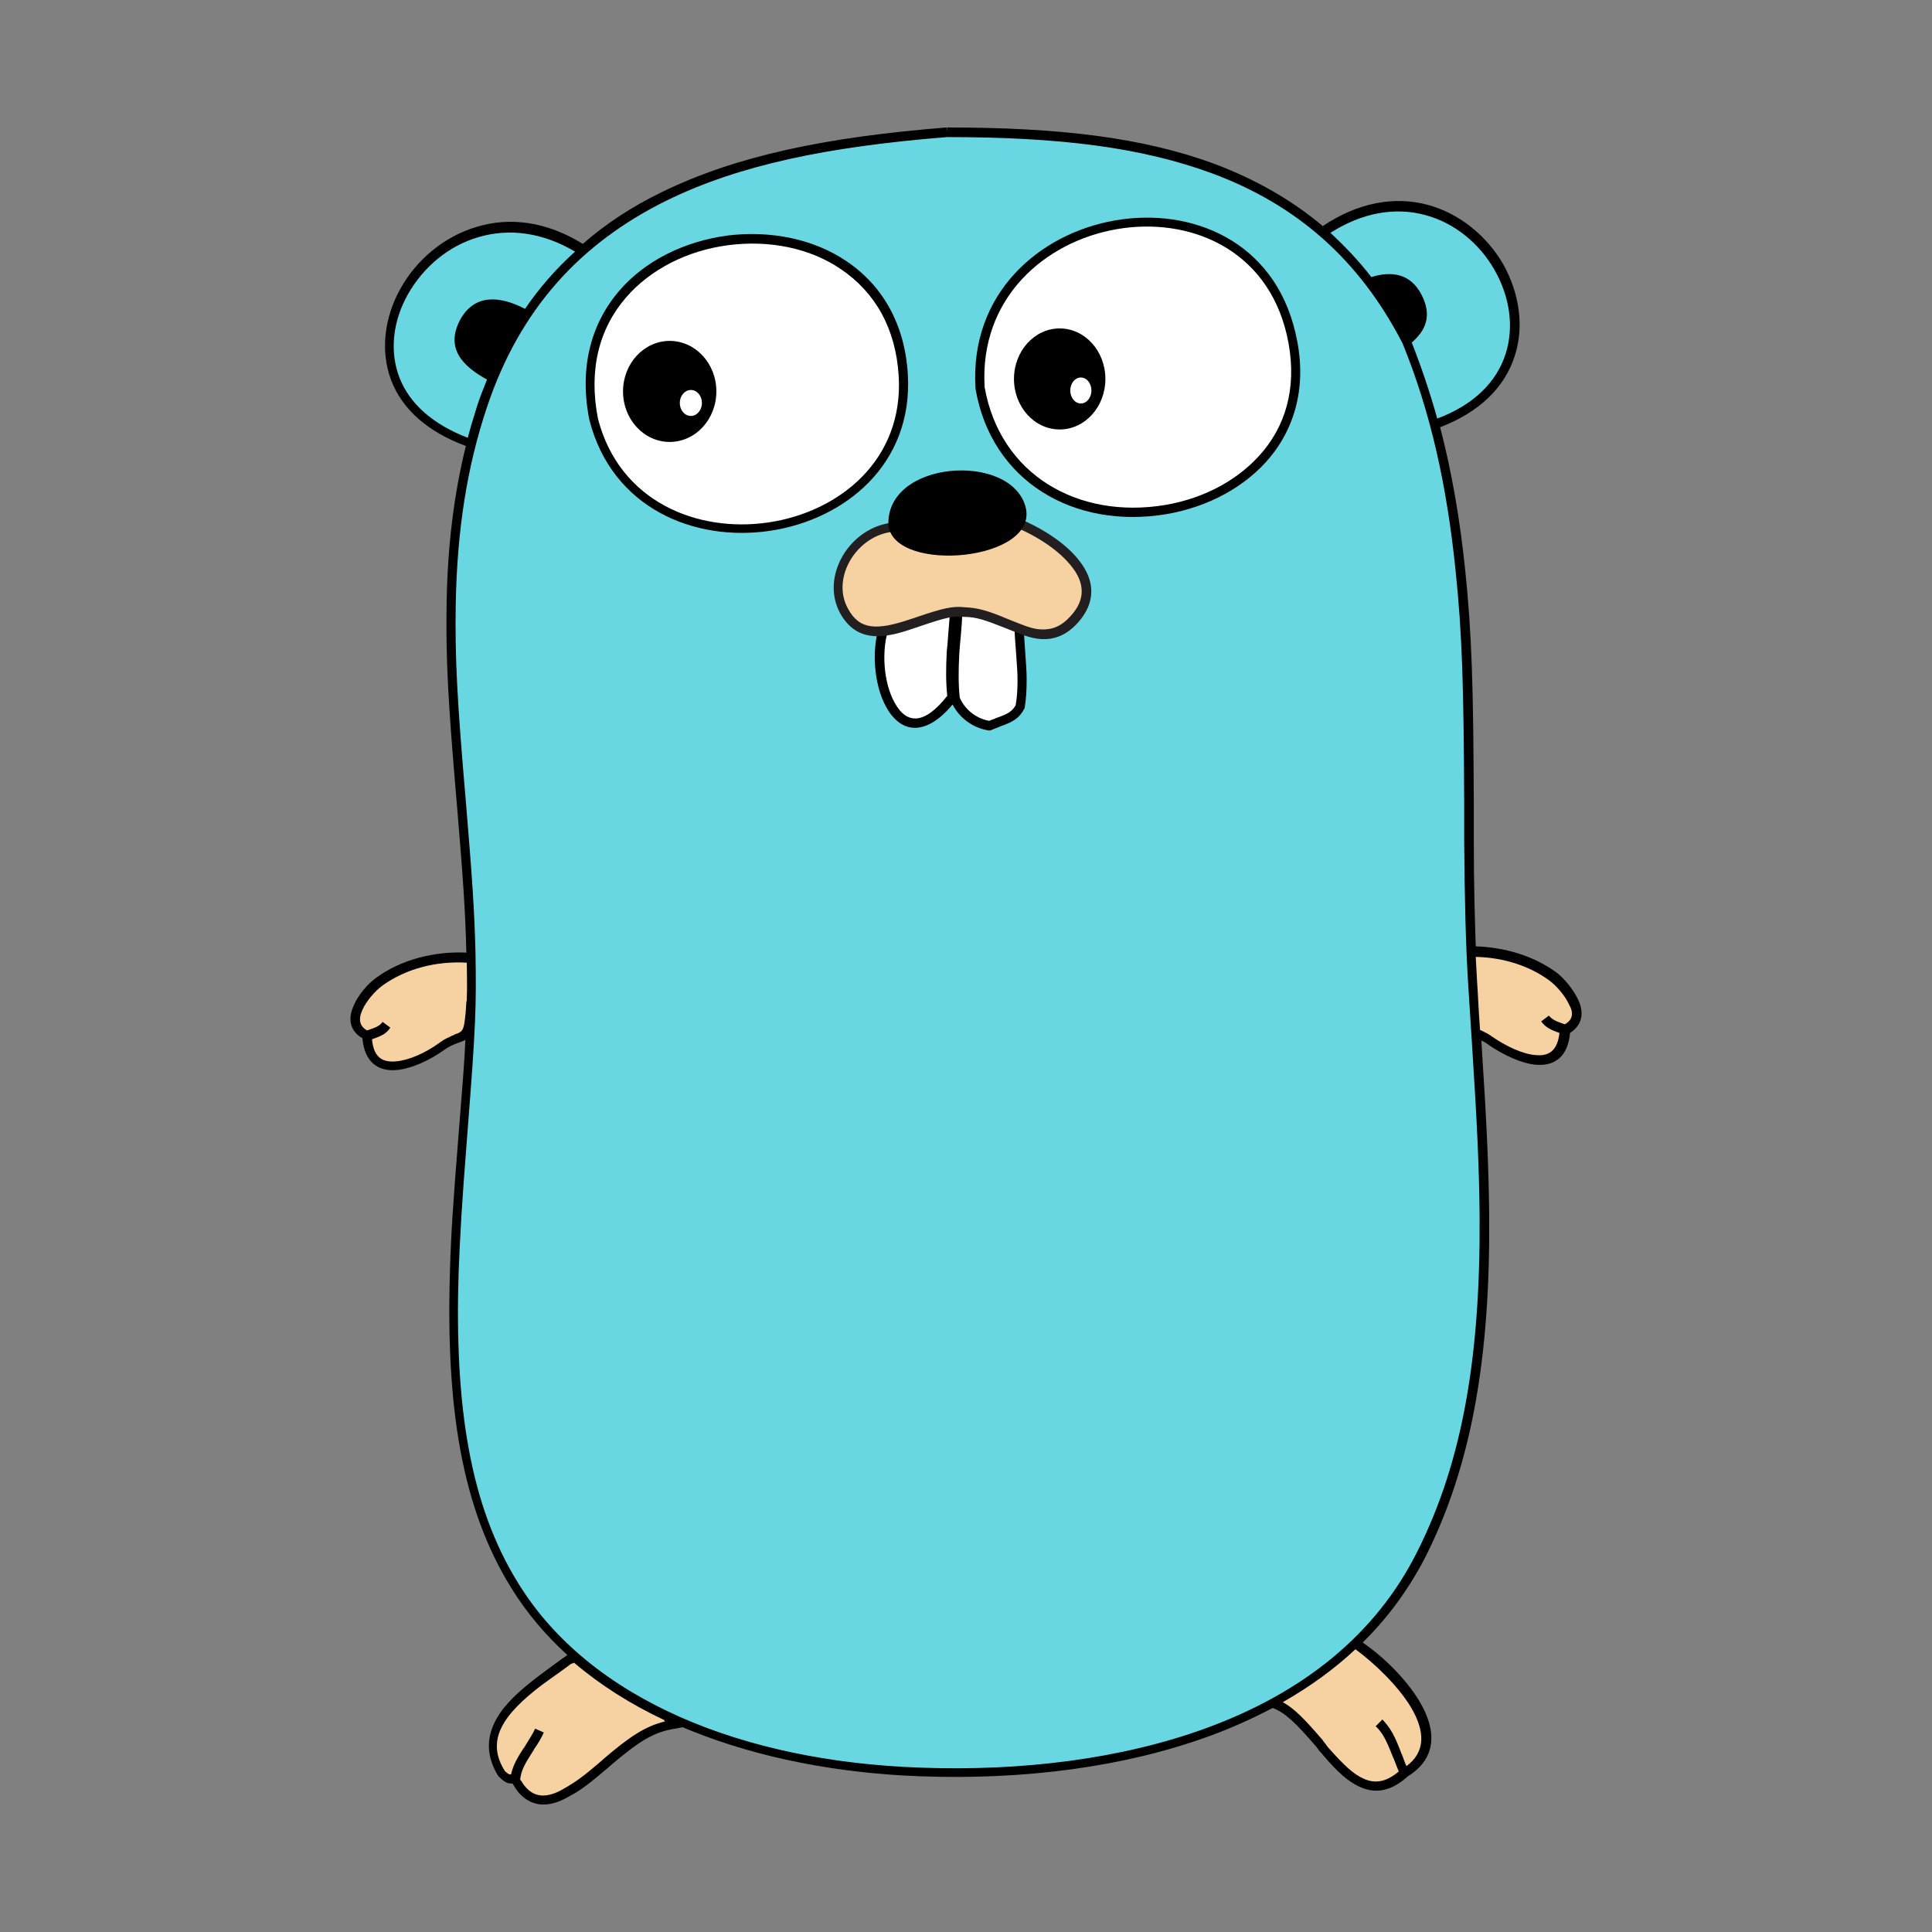 <?xml version="1.0" encoding="UTF-8" standalone="no"?>
<svg
   xmlns:dc="http://purl.org/dc/elements/1.1/"
   xmlns:cc="http://creativecommons.org/ns#"
   xmlns:rdf="http://www.w3.org/1999/02/22-rdf-syntax-ns#"
   xmlns:svg="http://www.w3.org/2000/svg"
   xmlns="http://www.w3.org/2000/svg"
   xmlns:sodipodi="http://sodipodi.sourceforge.net/DTD/sodipodi-0.dtd"
   xmlns:inkscape="http://www.inkscape.org/namespaces/inkscape"
   width="400"
   height="400"
   viewBox="0 0 400 400"
   version="1.1"
   preserveAspectRatio="xMidYMid"
   id="svg8541"
   sodipodi:docname="gopher.svg"
   inkscape:version="0.92.1 unknown">
  <rect x="0" y="0" width="400" height="400" fill="#808080" stroke="none"/>
  <defs
     id="defs8545" />
  <sodipodi:namedview
     pagecolor="#ffffff"
     bordercolor="#666666"
     borderopacity="1"
     objecttolerance="10"
     gridtolerance="10"
     guidetolerance="10"
     inkscape:pageopacity="0"
     inkscape:pageshadow="2"
     inkscape:window-width="1325"
     inkscape:window-height="747"
     id="namedview8543"
     showgrid="false"
     inkscape:zoom="1.4967223"
     inkscape:cx="5.7328334"
     inkscape:cy="174"
     inkscape:window-x="41"
     inkscape:window-y="21"
     inkscape:window-maximized="1"
     inkscape:current-layer="svg8541" />
  <g
     id="g8539"
     transform="translate(72.147,26.192)">
    <path
       d="m 3.686,188.165 c 0.498,10.26 10.758,5.479 15.34,2.291 4.383,-3.088 5.678,-0.498 6.076,-6.475 0.299,-3.984 0.697,-7.869 0.498,-11.854 -6.674,-0.598 -13.846,0.996 -19.325,4.981 -2.889,1.992 -8.068,8.567 -2.59,11.057"
       id="path8489"
       inkscape:connector-curvature="0"
       style="fill:#f6d2a2" />
    <path
       d="m 208.187,314.272 c 7.869,4.881 22.313,19.623 10.459,26.795 -11.356,10.36 -17.731,-11.455 -27.692,-14.444 4.283,-5.877 9.662,-11.256 17.233,-12.352 z"
       id="path8491"
       inkscape:connector-curvature="0"
       style="fill:#f6d2a2" />
    <path
       d="m 67.337,330.907 c -9.264,1.395 -14.444,9.762 -22.213,14.045 -7.272,4.283 -10.061,-1.395 -10.658,-2.59 -1.096,-0.498 -0.996,0.498 -2.789,-1.295 -6.774,-10.658 6.973,-18.428 14.145,-23.707 9.961,-1.992 16.237,6.674 21.516,13.547 z"
       id="path8493"
       inkscape:connector-curvature="0"
       style="fill:#f6d2a2" />
    <path
       d="m 251.916,186.87 c -0.498,10.26 -10.758,5.479 -15.34,2.291 -4.383,-3.088 -5.678,-0.498 -6.076,-6.475 -0.299,-3.984 -0.697,-7.869 -0.498,-11.854 6.674,-0.598 13.846,0.996 19.325,4.981 2.789,1.992 8.068,8.567 2.59,11.057"
       id="path8495"
       inkscape:connector-curvature="0"
       style="fill:#f6d2a2" />
    <path
       d="M 224.722,61.759 C 260.283,49.208 232.492,0.498 201.513,22.014 181.192,4.582 153.202,1.395 123.816,1.395 95.029,3.686 67.636,8.965 48.511,25.7 17.631,5.777 -10.858,53.591 25.401,65.644 c -10.16,39.446 1.395,79.689 -0.199,119.832 -1.494,36.059 -10.957,84.37 9.065,116.744 17.033,27.692 53.69,37.553 83.872,38.649 38.549,1.395 85.267,-8.068 103.994,-45.423 17.93,-35.561 12.949,-79.888 10.658,-118.238 -2.291,-38.749 1.992,-78.095 -8.068,-115.449 z"
       id="path8497"
       inkscape:connector-curvature="0"
       style="fill:#69d7e2" />
    <path
       d="m 254.605,180.794 c -0.996,-2.092 -2.889,-4.482 -4.682,-5.777 -4.582,-3.287 -10.459,-5.08 -16.535,-5.279 -0.199,-6.176 -0.398,-12.949 -0.398,-21.516 v -7.77 c -0.1,-24.504 -0.398,-35.262 -1.793,-48.71 -1.096,-10.559 -2.789,-20.321 -5.18,-29.485 8.068,-3.088 13.348,-8.168 15.44,-14.742 1.992,-6.076 0.996,-12.949 -2.391,-19.026 -3.486,-5.977 -9.065,-10.459 -15.539,-12.252 -6.973,-1.893 -14.543,-0.498 -21.815,4.383 C 195.237,15.141 187.767,10.957 179.399,7.77 164.557,2.291 147.325,0.199 123.916,0.199 V 1.195 l -0.1,-0.996 C 98.814,2.191 80.286,6.076 64.946,13.547 58.77,16.535 53.292,20.121 48.511,24.305 41.139,19.723 33.469,18.627 26.397,20.819 19.823,22.811 14.145,27.493 10.758,33.569 7.371,39.645 6.574,46.618 8.865,52.595 11.156,58.571 16.436,63.253 24.305,66.142 21.815,76.202 20.52,86.861 20.321,98.615 c -0.199,11.455 0.299,20.619 2.092,41.339 1.295,15.44 1.793,22.512 1.992,31.079 -6.774,-0.299 -13.547,1.494 -18.627,5.18 -1.793,1.295 -3.785,3.586 -4.682,5.777 -1.295,2.789 -0.797,5.279 1.793,6.774 0.398,4.781 3.088,6.973 7.172,6.574 2.988,-0.299 6.574,-1.893 9.662,-4.084 0.697,-0.498 1.395,-0.896 2.092,-1.195 0.299,-0.1 0.498,-0.199 0.797,-0.299 0,0 0.598,-0.199 0.797,-0.299 0.299,-0.1 0.598,-0.199 0.797,-0.398 -0.199,4.682 -0.598,9.563 -1.494,20.719 -0.996,12.551 -1.494,19.424 -1.693,27.094 -0.896,28.489 2.49,49.208 12.651,65.644 3.188,5.18 7.072,9.762 11.654,13.946 -0.896,0.598 -4.682,3.387 -5.877,4.283 -4.184,3.188 -7.072,5.877 -8.766,8.865 -2.191,3.885 -2.191,7.77 0.299,11.854 l 0.1,0.1 0.1,0.1 c 1.096,1.096 1.693,1.395 2.49,1.395 h 0.1 0.199 v 0 c 0.1,0.199 0.199,0.299 0.299,0.498 0.299,0.498 0.598,0.896 0.896,1.295 2.49,2.889 5.977,3.586 10.658,0.797 2.49,-1.295 4.283,-2.789 8.068,-5.977 0.1,-0.1 0.1,-0.1 0.199,-0.199 6.076,-5.18 9.065,-7.072 13.547,-7.77 l 1.594,-0.299 c 0.598,0.299 1.195,0.498 1.893,0.797 14.145,5.678 30.581,8.766 47.216,9.363 21.516,0.797 42.235,-1.893 59.767,-8.268 4.682,-1.693 9.065,-3.686 13.248,-5.877 2.59,0.996 4.781,3.088 8.965,7.969 0.199,0.199 0.199,0.199 0.299,0.398 0.199,0.199 0.199,0.299 0.299,0.398 0.199,0.299 0.498,0.498 0.697,0.797 3.287,3.885 5.479,5.777 7.969,6.873 3.287,1.395 6.475,0.697 9.762,-2.291 5.777,-3.586 6.176,-9.164 2.391,-15.539 -2.689,-4.482 -7.371,-9.164 -11.754,-12.153 5.18,-5.08 9.662,-11.156 13.149,-18.03 9.563,-19.125 13.248,-41.438 13.049,-70.126 -0.1,-10.16 -0.498,-19.026 -1.594,-35.96 v -0.498 c 0.498,0.199 0.996,0.498 1.494,0.896 3.088,2.092 6.674,3.785 9.662,4.084 4.084,0.398 6.774,-1.793 7.172,-6.574 v 0 c 2.49,-1.594 2.988,-4.084 1.693,-6.873 z M 222.929,18.328 c 5.977,1.594 11.156,5.777 14.344,11.356 3.188,5.578 4.084,11.854 2.291,17.432 -1.893,5.877 -6.674,10.559 -14.145,13.348 -1.494,-5.379 -3.287,-10.658 -5.279,-15.739 2.889,-2.49 4.283,-5.578 1.992,-9.961 -2.291,-4.383 -6.275,-4.881 -10.36,-3.586 -2.59,-3.387 -5.479,-6.375 -8.467,-9.164 6.574,-4.184 13.348,-5.379 19.623,-3.686 z M 10.559,51.997 C 8.467,46.618 9.164,40.243 12.352,34.665 c 3.188,-5.578 8.367,-9.961 14.543,-11.754 6.375,-1.893 13.248,-0.996 20.022,2.988 -3.885,3.486 -7.371,7.471 -10.36,11.854 -5.18,-2.689 -10.459,-3.188 -13.447,2.291 -3.088,5.877 0.498,9.563 5.578,12.352 -0.697,1.693 -1.395,3.486 -1.992,5.279 -0.697,2.191 -1.395,4.482 -1.992,6.774 C 17.432,61.659 12.651,57.376 10.559,51.997 Z M 22.612,187.767 c -0.1,0 -0.697,0.199 -0.697,0.299 -0.299,0.1 -0.598,0.199 -0.896,0.398 -0.797,0.299 -1.594,0.797 -2.391,1.395 -2.789,1.992 -6.176,3.486 -8.766,3.686 -2.988,0.299 -4.682,-0.996 -4.981,-4.582 2.092,-0.697 2.988,-1.195 3.785,-2.391 l -1.594,-1.195 c -0.598,0.797 -1.195,1.096 -2.988,1.693 v 0 c -0.1,0 -0.1,0 -0.199,0.1 -1.594,-0.896 -1.893,-2.291 -0.996,-4.283 0.797,-1.793 2.59,-3.885 4.084,-4.981 4.781,-3.486 11.156,-5.18 17.532,-4.781 0,2.49 0.1,4.981 0,7.371 0,0.299 0,0.498 -0.1,0.797 -0.1,1.395 -0.1,1.992 -0.199,2.689 v 0 c -0.299,2.889 -0.498,3.287 -1.594,3.785 z m 30.082,150.313 c -0.1,0.1 -0.1,0.1 -0.199,0.199 -3.686,3.188 -5.479,4.482 -7.77,5.777 -3.785,2.291 -6.375,1.793 -8.168,-0.398 -0.299,-0.299 -0.498,-0.697 -0.697,-0.996 -0.1,-0.1 -0.199,-0.299 -0.299,-0.398 0,0 0,0 0,-0.1 0.199,-1.793 0.896,-3.088 2.689,-5.877 0.1,-0.1 0.1,-0.1 0.1,-0.199 1.096,-1.594 1.594,-2.49 2.092,-3.586 l -1.793,-0.797 c -0.398,0.896 -0.896,1.693 -1.893,3.287 -0.1,0.1 -0.1,0.1 -0.1,0.199 -1.793,2.59 -2.59,4.184 -2.988,5.977 h -0.1 c 0,0 0,0 -0.1,0 h -0.199 c -0.199,-0.1 -0.498,-0.299 -0.896,-0.697 -3.885,-6.176 -0.797,-11.455 7.969,-18.03 1.096,-0.797 4.781,-3.387 5.777,-4.184 0.199,0 0.398,-0.1 0.598,-0.199 5.379,4.582 11.654,8.567 18.627,11.854 v 0 c 0,0.1 0.1,0.199 0.199,0.299 -4.084,0.996 -7.272,3.088 -12.85,7.869 z M 219.941,327.222 c 3.088,5.18 2.988,9.363 -0.896,12.252 -0.299,-0.598 -0.498,-1.295 -0.896,-2.291 0,-0.1 0,-0.1 -0.1,-0.199 -1.395,-3.785 -2.291,-5.379 -3.984,-7.172 l -1.395,1.395 c 1.494,1.395 2.191,2.889 3.586,6.375 0,0.1 0,0.1 0.1,0.199 0.498,1.295 0.797,2.092 1.096,2.789 -2.59,2.191 -4.881,2.59 -7.272,1.494 -2.092,-0.896 -4.084,-2.789 -7.272,-6.375 -0.199,-0.199 -0.398,-0.498 -0.598,-0.797 -0.1,-0.1 -0.199,-0.199 -0.299,-0.398 -0.199,-0.199 -0.199,-0.199 -0.299,-0.398 -3.686,-4.283 -5.877,-6.574 -8.268,-7.869 5.578,-3.188 10.559,-6.774 15.041,-10.957 4.184,3.088 8.865,7.67 11.455,11.953 z m 1.395,-32.274 c -8.567,17.233 -23.707,29.385 -44.028,36.756 -17.332,6.275 -37.852,8.865 -59.069,8.068 -36.557,-1.295 -68.233,-14.045 -83.075,-38.151 -9.961,-16.037 -13.248,-36.458 -12.352,-64.548 0.299,-7.67 0.697,-14.543 1.693,-27.094 1.096,-14.145 1.395,-18.229 1.693,-24.604 0.199,-4.582 0.199,-9.264 0.1,-14.244 C 26.098,162.366 25.6,155.393 24.305,139.754 22.512,119.035 22.014,109.97 22.213,98.615 22.512,83.673 24.504,70.525 28.688,58.073 35.461,37.852 47.913,24.205 65.843,15.34 80.884,7.969 99.113,4.184 123.916,2.191 c 23.209,0 40.143,2.092 54.786,7.471 17.532,6.475 30.581,17.83 39.546,35.262 5.777,14.145 9.164,29.385 10.957,46.917 1.395,13.348 1.693,24.106 1.793,48.511 v 7.77 c 0.1,12.053 0.299,20.52 0.797,28.987 0.199,3.287 0.299,4.682 0.797,12.551 1.096,16.934 1.494,25.7 1.594,35.86 0.199,28.588 -3.387,50.602 -12.85,69.429 z m 30.481,-109.074 v 0 c -0.1,0 -0.199,-0.1 -0.299,-0.1 -1.793,-0.598 -2.391,-0.996 -2.988,-1.693 l -1.594,1.195 c 0.896,1.195 1.793,1.693 3.785,2.391 -0.398,3.586 -2.092,4.881 -4.981,4.582 -2.59,-0.199 -5.977,-1.793 -8.766,-3.686 -0.797,-0.598 -1.594,-0.996 -2.391,-1.395 -0.1,0 -0.199,-0.1 -0.299,-0.1 -0.398,-5.479 -0.398,-6.873 -0.598,-9.762 -0.1,-1.793 -0.199,-3.586 -0.299,-5.379 5.578,0.1 11.057,1.793 15.24,4.881 1.494,1.096 3.287,3.188 4.084,4.981 0.996,1.693 0.797,3.188 -0.896,4.084 z"
       id="path8499"
       inkscape:connector-curvature="0"
       style="fill:#000000" />
    <g
       transform="translate(108.935,96.951)"
       id="g8507">
      <path
         d="m 29.983,7.172 c 0.1,5.08 1.096,10.658 0.199,16.037 -1.395,2.59 -3.984,2.889 -6.275,3.885 -3.188,-0.498 -5.877,-2.59 -7.172,-5.578 -0.797,-6.076 0.199,-11.854 0.498,-17.93 0,-0.199 3.785,0.1 7.172,1.096 2.889,0.896 5.578,2.391 5.578,2.49 z"
         id="path8501"
         inkscape:connector-curvature="0"
         style="fill:#ffffff" />
      <path
         d="M 1.793,7.57 C -0.996,18.129 5.479,35.362 16.137,21.217 15.34,15.24 16.237,9.463 16.535,3.586 16.635,3.088 1.893,6.873 1.793,7.57 Z"
         id="path8503"
         inkscape:connector-curvature="0"
         style="fill:#ffffff" />
      <path
         d="M 31.178,11.854 C 30.979,8.865 30.879,7.67 30.879,6.176 V 5.479 L 30.182,5.279 17.631,1.395 V 0.697 l -1.295,0.299 h -0.1 V 1.096 L 2.092,4.682 1.594,4.781 1.395,5.279 C -0.797,10.559 -0.299,18.528 2.49,23.409 5.678,28.987 10.858,29.086 16.137,22.711 17.631,25.6 20.42,27.592 23.608,28.09 h 0.299 l 0.299,-0.1 c 0.398,-0.199 0.797,-0.299 1.494,-0.598 0.1,0 0.1,0 0.199,-0.1 2.889,-0.996 4.084,-1.793 5.08,-3.686 l 0.1,-0.1 v -0.199 c 0.299,-1.793 0.398,-3.686 0.398,-5.777 0,-1.494 -0.1,-2.889 -0.299,-5.678 z M 15.24,8.168 c -0.1,1.793 -0.199,2.49 -0.299,3.486 -0.199,3.686 -0.199,6.475 0.1,9.264 C 10.36,26.895 6.674,26.895 4.184,22.412 1.793,18.229 1.295,11.156 3.088,6.475 L 15.639,3.287 C 15.539,4.582 15.44,5.877 15.24,8.168 Z M 29.186,22.911 c -0.697,1.195 -1.594,1.793 -3.984,2.59 -0.1,0 -0.1,0 -0.199,0.1 -0.598,0.199 -0.996,0.398 -1.295,0.498 -2.689,-0.498 -4.981,-2.291 -6.076,-4.781 -0.299,-2.689 -0.299,-5.479 -0.1,-9.164 0.1,-0.996 0.1,-1.693 0.299,-3.486 0.199,-2.291 0.299,-3.686 0.299,-4.981 L 28.987,6.973 c 0,1.295 0.1,2.49 0.299,5.08 0.199,2.689 0.299,4.084 0.299,5.678 0,1.893 -0.1,3.586 -0.398,5.18 z"
         id="path8505"
         inkscape:connector-curvature="0"
         style="fill:#000000" />
    </g>
    <g
       transform="translate(48.476,21.976)"
       id="g8517">
      <path
         d="M 2.291,38.749 C 11.455,74.409 68.532,65.245 66.341,29.485 63.751,-13.348 -6.475,-5.08 2.291,38.749"
         id="path8509"
         inkscape:connector-curvature="0"
         style="fill:#ffffff" />
      <path
         d="M 67.337,29.385 C 66.739,19.026 62.157,10.957 54.587,5.877 47.813,1.295 38.848,-0.498 29.983,0.598 21.118,1.793 12.949,5.777 7.57,12.053 1.594,19.026 -0.697,28.19 1.395,38.749 L 2.291,38.549 1.395,38.749 C 10.758,75.405 69.528,66.54 67.337,29.385 Z M 3.188,38.549 C 1.195,28.489 3.387,19.922 8.965,13.447 14.045,7.57 21.715,3.686 30.182,2.59 c 8.467,-1.096 16.934,0.598 23.309,4.981 7.072,4.781 11.356,12.252 11.953,22.114 2.092,34.764 -53.391,43.132 -62.257,8.865 z"
         id="path8511"
         inkscape:connector-curvature="0"
         style="fill:#000000" />
      <ellipse
         cx="18.03"
         cy="32.872"
         rx="9.662"
         ry="10.459"
         id="ellipse8513"
         style="fill:#000000" />
      <ellipse
         cx="22.412"
         cy="35.262"
         rx="2.291"
         ry="2.689"
         id="ellipse8515"
         style="fill:#ffffff" />
    </g>
    <g
       transform="translate(129.618,18.098)"
       id="g8527">
      <path
         d="M 1.195,35.96 C 8.268,76.9 75.206,66.042 65.544,24.803 56.878,-12.252 -1.195,-1.992 1.195,35.96"
         id="path8519"
         inkscape:connector-curvature="0"
         style="fill:#ffffff" />
      <path
         d="M 66.44,24.604 C 57.575,-13.547 -2.191,-3.088 0.199,36.059 v 0.1 C 3.486,55.483 20.719,65.345 39.745,62.157 48.411,60.663 56.181,56.479 61.261,50.304 66.839,43.43 68.831,34.565 66.44,24.604 Z m -6.674,24.504 C 54.985,54.886 47.714,58.87 39.446,60.265 21.416,63.253 5.279,53.989 2.092,35.86 -0.1,-0.996 56.28,-10.858 64.647,25.002 66.839,34.465 65.046,42.733 59.767,49.108 Z"
         id="path8521"
         inkscape:connector-curvature="0"
         style="fill:#000000" />
      <ellipse
         cx="17.631"
         cy="34.167"
         rx="9.463"
         ry="10.459"
         id="ellipse8523"
         style="fill:#000000" />
      <ellipse
         cx="22.014"
         cy="36.557"
         rx="2.191"
         ry="2.689"
         id="ellipse8525"
         style="fill:#ffffff" />
    </g>
    <g
       transform="translate(99.536,70.451)"
       id="g8537">
      <path
         d="M 13.248,12.551 C 5.379,13.248 -0.996,22.512 3.088,29.883 8.467,39.645 20.52,28.987 27.991,29.983 36.657,30.182 43.729,39.147 50.602,31.577 58.272,23.209 47.315,15.041 38.649,11.455 Z"
         id="path8529"
         inkscape:connector-curvature="0"
         style="fill:#f6d2a2" />
      <path
         d="M 51.598,19.225 C 48.909,15.838 44.227,12.75 39.147,10.658 L 38.948,10.559 H 38.749 L 13.248,11.555 C 4.383,12.352 -1.992,22.612 2.291,30.381 c 1.693,2.988 3.984,4.482 7.072,4.682 2.291,0.1 4.682,-0.398 8.367,-1.693 0.299,-0.1 0.697,-0.199 1.195,-0.398 4.981,-1.693 6.973,-2.191 8.965,-1.893 h 0.1 c 2.391,0 4.383,0.697 8.168,2.191 4.184,1.693 5.479,2.191 7.57,2.391 2.889,0.199 5.379,-0.797 7.67,-3.287 3.885,-4.283 3.686,-8.865 0.199,-13.149 z m -1.693,11.754 c -1.893,2.092 -3.785,2.789 -6.076,2.689 -1.793,-0.1 -2.988,-0.598 -6.973,-2.191 C 32.872,29.784 30.68,29.186 28.09,29.086 25.6,28.788 23.508,29.286 18.229,31.079 17.731,31.278 17.332,31.377 17.033,31.477 9.762,33.967 6.275,33.768 3.885,29.385 0.299,22.911 5.777,14.145 13.248,13.447 l 25.202,-0.996 c 4.781,1.992 9.065,4.881 11.555,7.969 2.988,3.586 3.088,7.172 -0.1,10.559 z"
         id="path8531"
         inkscape:connector-curvature="0"
         style="fill:#231f20" />
      <g
         transform="translate(11.953)"
         id="g8535"
         style="fill:#000000">
        <path
           d="M 28.688,8.268 C 25.6,-3.088 -0.299,-1.395 0.299,12.153 1.594,22.213 31.676,19.524 28.688,8.268 Z"
           id="path8533"
           inkscape:connector-curvature="0" />
      </g>
    </g>
  </g>
</svg>
